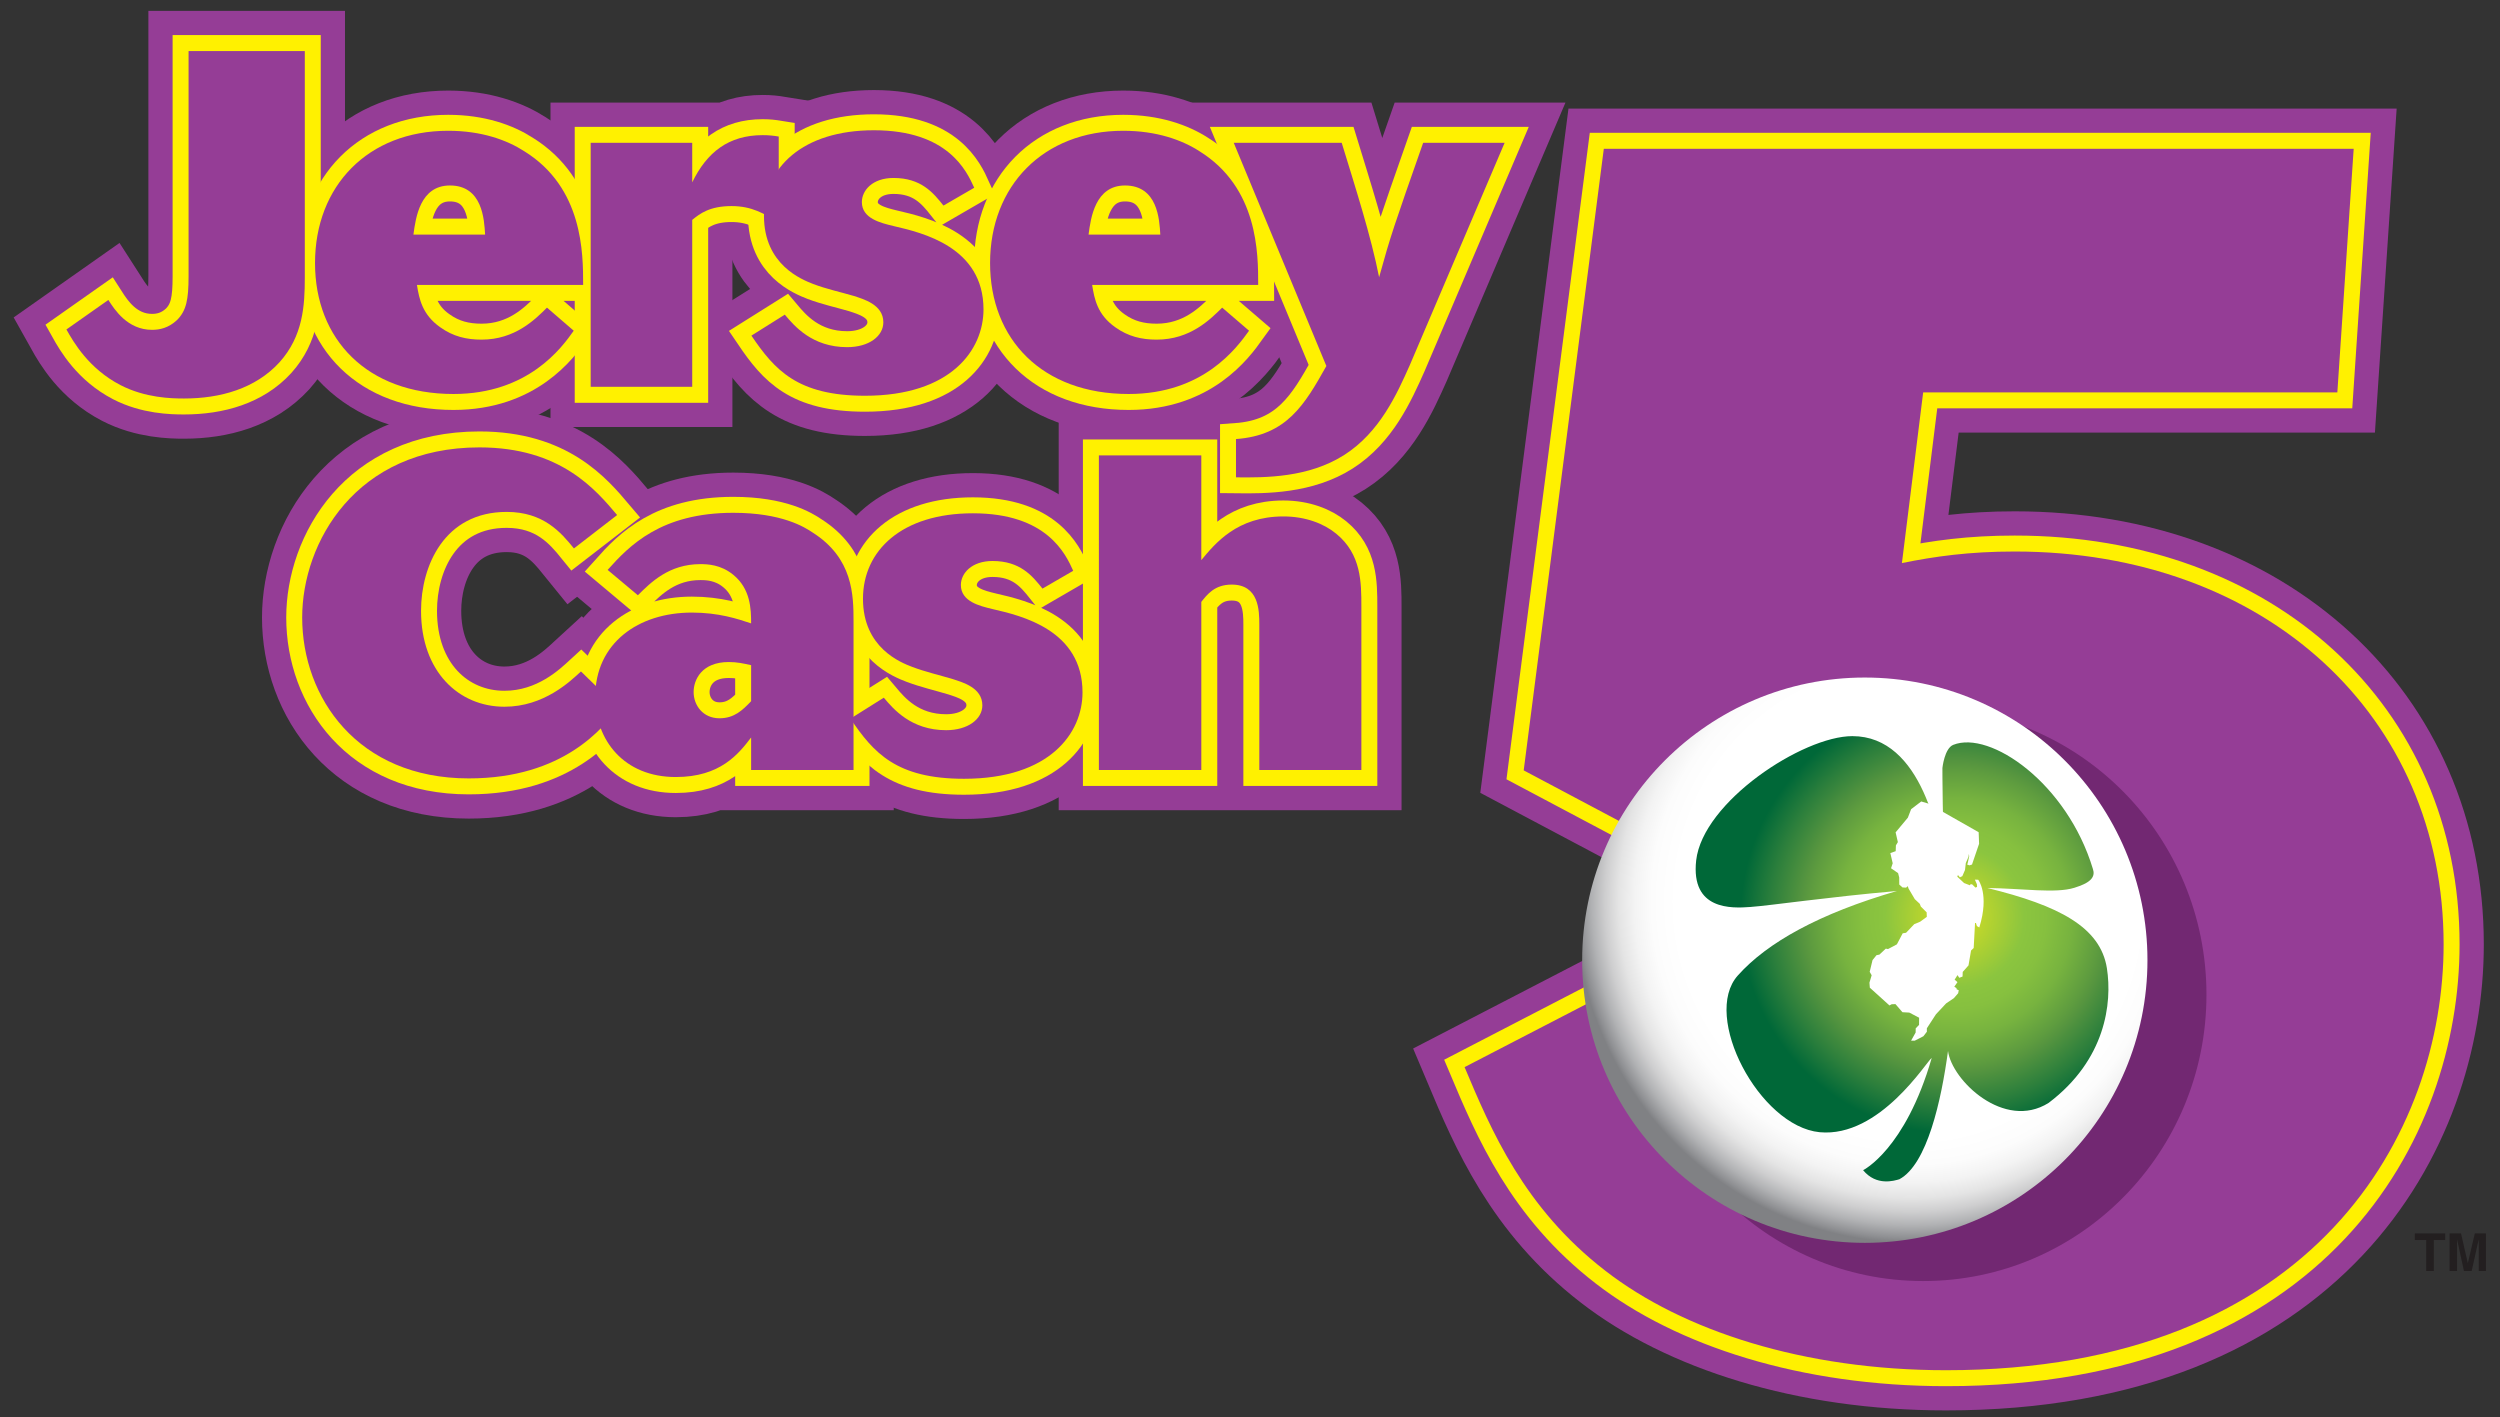 <?xml version="1.0" encoding="utf-8"?>
<!-- Generator: Adobe Illustrator 16.0.0, SVG Export Plug-In . SVG Version: 6.00 Build 0)  -->
<!DOCTYPE svg PUBLIC "-//W3C//DTD SVG 1.1//EN" "http://www.w3.org/Graphics/SVG/1.1/DTD/svg11.dtd">
<svg version="1.1" id="Layer_1" xmlns="http://www.w3.org/2000/svg" xmlns:xlink="http://www.w3.org/1999/xlink" x="0px" y="0px"
	 width="612px" height="347px" viewBox="0 222.5 612 347" enable-background="new 0 222.5 612 347" xml:space="preserve">
<rect x="0" y="222.5" width="612" height="347" fill="#333333" stroke="none"/>
<polygon fill="#231F20" points="595.799,533.639 593.934,533.639 593.934,526.063 591.146,526.063 591.146,524.442 598.583,524.442 
	598.583,526.063 595.799,526.063 "/>
<polygon fill="#231F20" points="608.553,533.639 606.79,533.639 606.79,525.967 606.769,525.967 605.074,533.639 603.171,533.639 
	601.506,525.967 601.483,525.967 601.483,533.639 599.655,533.639 599.655,524.442 602.46,524.442 604.113,531.681 604.135,531.681 
	605.838,524.442 608.553,524.442 "/>
<g>
	<g>
		<defs>
			<rect id="SVGID_1_" x="-22.699" y="191.741" width="669.976" height="407"/>
		</defs>
		<clipPath id="SVGID_2_">
			<use xlink:href="#SVGID_1_"  overflow="visible"/>
		</clipPath>
		<path clip-path="url(#SVGID_2_)" fill="#953D96" d="M392.613,258.919h183.568l-4.001,59.642h-101.39l-5.202,41.779
			c8.008-1.618,16.408-2.83,27.617-2.83c61.366,0,104.991,40.166,104.991,96.163c0,45.825-31.219,104.255-121.804,104.255
			c-34.885,0-64.509-9.704-83.381-24.329c-20.01-15.434-28.012-34.504-34.483-49.867l40.088-20.757
			c6.404,10.981,19.68,34.099,52.896,34.099c29.685,0,48.094-20.688,48.094-43.399c0-23.112-19.61-42.99-48.094-42.99
			c-23.612,0-35.219,10.511-44.094,18.664l-34.417-18.263L392.613,258.919z"/>
	</g>
	<g>
		<defs>
			<rect id="SVGID_3_" x="-22.699" y="191.741" width="669.976" height="407"/>
		</defs>
		<clipPath id="SVGID_4_">
			<use xlink:href="#SVGID_3_"  overflow="visible"/>
		</clipPath>
		<path clip-path="url(#SVGID_4_)" fill="none" stroke="#953D96" stroke-width="19.675" d="M392.613,258.919h183.568l-4.001,59.642
			h-101.39l-5.202,41.779c8.008-1.618,16.408-2.83,27.617-2.83c61.366,0,104.991,40.166,104.991,96.163
			c0,45.825-31.219,104.255-121.804,104.255c-34.885,0-64.509-9.704-83.381-24.329c-20.01-15.434-28.012-34.504-34.483-49.867
			l40.088-20.757c6.404,10.981,19.68,34.099,52.896,34.099c29.685,0,48.094-20.688,48.094-43.399c0-23.112-19.61-42.99-48.094-42.99
			c-23.612,0-35.219,10.511-44.094,18.664l-34.417-18.263L392.613,258.919z"/>
	</g>
	<g>
		<defs>
			<rect id="SVGID_5_" x="-22.699" y="191.741" width="669.976" height="407"/>
		</defs>
		<clipPath id="SVGID_6_">
			<use xlink:href="#SVGID_5_"  overflow="visible"/>
		</clipPath>
		<path clip-path="url(#SVGID_6_)" fill="#FFF100" d="M392.613,258.919h183.568l-4.001,59.642h-101.39l-5.202,41.779
			c8.008-1.618,16.408-2.83,27.617-2.83c61.366,0,104.991,40.166,104.991,96.163c0,45.825-31.219,104.255-121.804,104.255
			c-34.885,0-64.509-9.704-83.381-24.329c-20.01-15.434-28.012-34.504-34.483-49.867l40.088-20.757
			c6.404,10.981,19.68,34.099,52.896,34.099c29.685,0,48.094-20.688,48.094-43.399c0-23.112-19.61-42.99-48.094-42.99
			c-23.612,0-35.219,10.511-44.094,18.664l-34.417-18.263L392.613,258.919z"/>
	</g>
	<g>
		<defs>
			<rect id="SVGID_7_" x="-22.699" y="191.741" width="669.976" height="407"/>
		</defs>
		<clipPath id="SVGID_8_">
			<use xlink:href="#SVGID_7_"  overflow="visible"/>
		</clipPath>
		<path clip-path="url(#SVGID_8_)" fill="none" stroke="#FFF100" stroke-width="7.81" d="M392.613,258.919h183.568l-4.001,59.642
			h-101.39l-5.202,41.779c8.008-1.618,16.408-2.83,27.617-2.83c61.366,0,104.991,40.166,104.991,96.163
			c0,45.825-31.219,104.255-121.804,104.255c-34.885,0-64.509-9.704-83.381-24.329c-20.01-15.434-28.012-34.504-34.483-49.867
			l40.088-20.757c6.404,10.981,19.68,34.099,52.896,34.099c29.685,0,48.094-20.688,48.094-43.399c0-23.112-19.61-42.99-48.094-42.99
			c-23.612,0-35.219,10.511-44.094,18.664l-34.417-18.263L392.613,258.919z"/>
	</g>
	<g>
		<defs>
			<rect id="SVGID_9_" x="-22.699" y="191.741" width="669.976" height="407"/>
		</defs>
		<clipPath id="SVGID_10_">
			<use xlink:href="#SVGID_9_"  overflow="visible"/>
		</clipPath>
		<path clip-path="url(#SVGID_10_)" fill="#953D96" d="M392.613,258.919h183.568l-4.001,59.642h-101.39l-5.202,41.779
			c8.008-1.618,16.408-2.83,27.617-2.83c61.366,0,104.991,40.166,104.991,96.163c0,45.825-31.219,104.255-121.804,104.255
			c-34.885,0-64.509-9.704-83.381-24.329c-20.01-15.434-28.012-34.504-34.483-49.867l40.088-20.757
			c6.404,10.981,19.68,34.099,52.896,34.099c29.685,0,48.094-20.688,48.094-43.399c0-23.112-19.61-42.99-48.094-42.99
			c-23.612,0-35.219,10.511-44.094,18.664l-34.417-18.263L392.613,258.919z"/>
	</g>
	<g>
		<defs>
			<rect id="SVGID_11_" x="-22.699" y="191.741" width="669.976" height="407"/>
		</defs>
		<clipPath id="SVGID_12_">
			<use xlink:href="#SVGID_11_"  overflow="visible"/>
		</clipPath>
		<path clip-path="url(#SVGID_12_)" fill="#953D96" d="M46.161,234.994h28.454v55.5c0,6.856-0.43,14.289-6.207,20.708
			c-5.901,6.456-14.504,8.853-23.356,8.853c-3.04,0-9.461-0.125-15.577-3.29c-7.744-4.024-11.464-10.478-13.215-13.611l10.264-7.224
			c1.538,2.398,4.705,7.315,10.695,7.315c1.842,0,4.024-0.429,6.117-2.396c2.272-2.274,2.826-5.008,2.826-10.694L46.161,234.994
			L46.161,234.994z"/>
	</g>
	<g>
		<defs>
			<rect id="SVGID_13_" x="-22.699" y="191.741" width="669.976" height="407"/>
		</defs>
		<clipPath id="SVGID_14_">
			<use xlink:href="#SVGID_13_"  overflow="visible"/>
		</clipPath>
		<path clip-path="url(#SVGID_14_)" fill="none" stroke="#953D96" stroke-width="19.675" d="M46.161,234.994h28.454v55.5
			c0,6.856-0.43,14.289-6.207,20.708c-5.901,6.456-14.504,8.853-23.356,8.853c-3.04,0-9.461-0.125-15.577-3.29
			c-7.744-4.024-11.464-10.478-13.215-13.611l10.264-7.224c1.538,2.398,4.705,7.315,10.695,7.315c1.842,0,4.024-0.429,6.117-2.396
			c2.272-2.274,2.826-5.008,2.826-10.694L46.161,234.994L46.161,234.994z"/>
	</g>
	<g>
		<defs>
			<rect id="SVGID_15_" x="-22.699" y="191.741" width="669.976" height="407"/>
		</defs>
		<clipPath id="SVGID_16_">
			<use xlink:href="#SVGID_15_"  overflow="visible"/>
		</clipPath>
		<path clip-path="url(#SVGID_16_)" fill="#953D96" d="M140.448,303.46c-2.916,4.148-11.125,15.489-29.438,15.489
			c-21.141,0-33.892-13.397-33.892-32.049c0-18.87,12.966-32.388,32.604-32.388c8.172,0,14.378,2.271,18.617,5.007
			c14.414,8.941,14.414,24.984,14.414,32.727h-40.687c0.554,3.471,1.323,7.279,5.687,10.356c3.165,2.271,6.42,3.04,10.141,3.04
			c8.173,0,13.091-4.918,16.008-7.834L140.448,303.46z M118.753,279.925c-0.215-3.721-0.645-12.019-8.603-12.019
			c-7.313,0-8.388,7.869-8.942,12.019H118.753z"/>
	</g>
	<g>
		<defs>
			<rect id="SVGID_17_" x="-22.699" y="191.741" width="669.976" height="407"/>
		</defs>
		<clipPath id="SVGID_18_">
			<use xlink:href="#SVGID_17_"  overflow="visible"/>
		</clipPath>
		<path clip-path="url(#SVGID_18_)" fill="none" stroke="#953D96" stroke-width="19.675" d="M140.448,303.46
			c-2.916,4.148-11.125,15.489-29.438,15.489c-21.141,0-33.892-13.397-33.892-32.049c0-18.87,12.966-32.388,32.604-32.388
			c8.172,0,14.378,2.271,18.617,5.007c14.414,8.941,14.414,24.984,14.414,32.727h-40.687c0.554,3.471,1.323,7.279,5.687,10.356
			c3.165,2.271,6.42,3.04,10.141,3.04c8.173,0,13.091-4.918,16.008-7.834L140.448,303.46z M118.753,279.925
			c-0.215-3.721-0.645-12.019-8.603-12.019c-7.313,0-8.388,7.869-8.942,12.019H118.753z"/>
	</g>
	<g>
		<defs>
			<rect id="SVGID_19_" x="-22.699" y="191.741" width="669.976" height="407"/>
		</defs>
		<clipPath id="SVGID_20_">
			<use xlink:href="#SVGID_19_"  overflow="visible"/>
		</clipPath>
		<path clip-path="url(#SVGID_20_)" fill="#953D96" d="M169.457,267.142c3.596-7.409,8.944-11.557,17.24-11.557
			c1.539,0,2.612,0.125,3.935,0.339v21.048c-3.595-2.18-6.546-4.023-11.553-4.023c-5.347,0-7.746,1.843-9.623,3.38v40.867h-24.859
			v-59.735h24.859L169.457,267.142L169.457,267.142z"/>
	</g>
	<g>
		<defs>
			<rect id="SVGID_21_" x="-22.699" y="191.741" width="669.976" height="407"/>
		</defs>
		<clipPath id="SVGID_22_">
			<use xlink:href="#SVGID_21_"  overflow="visible"/>
		</clipPath>
		<path clip-path="url(#SVGID_22_)" fill="none" stroke="#953D96" stroke-width="19.675" d="M169.457,267.142
			c3.596-7.409,8.944-11.557,17.24-11.557c1.539,0,2.612,0.125,3.935,0.339v21.048c-3.595-2.18-6.546-4.023-11.553-4.023
			c-5.347,0-7.746,1.843-9.623,3.38v40.867h-24.859v-59.735h24.859L169.457,267.142L169.457,267.142z"/>
	</g>
	<g>
		<defs>
			<rect id="SVGID_23_" x="-22.699" y="191.741" width="669.976" height="407"/>
		</defs>
		<clipPath id="SVGID_24_">
			<use xlink:href="#SVGID_23_"  overflow="visible"/>
		</clipPath>
		<path clip-path="url(#SVGID_24_)" fill="#953D96" d="M192.118,299.525c2.305,2.738,6.668,7.96,15.271,7.96
			c5.349,0,8.852-2.701,8.852-6.082c0-4.364-4.918-5.686-7.224-6.456c-3.378-0.983-6.759-1.717-9.925-2.917
			c-2.825-1.107-12.072-4.702-12.072-16.685c0-11.804,9.461-20.959,26.915-20.959c18.1,0,22.679,9.927,24.555,14.074l-7.53,4.364
			c-2.52-3.165-5.471-6.759-12.23-6.759c-5.133,0-7.745,3.04-7.745,5.9c0,4.025,4.578,5.099,7.745,5.868
			c7.098,1.645,22.032,5.132,22.032,20.406c0,9.924-7.959,21.139-29.008,21.139c-16.562,0-22.124-6.33-27.81-14.72L192.118,299.525z
			"/>
	</g>
	<g>
		<defs>
			<rect id="SVGID_25_" x="-22.699" y="191.741" width="669.976" height="407"/>
		</defs>
		<clipPath id="SVGID_26_">
			<use xlink:href="#SVGID_25_"  overflow="visible"/>
		</clipPath>
		<path clip-path="url(#SVGID_26_)" fill="none" stroke="#953D96" stroke-width="19.675" d="M192.118,299.525
			c2.305,2.738,6.668,7.96,15.271,7.96c5.349,0,8.852-2.701,8.852-6.082c0-4.364-4.918-5.686-7.224-6.456
			c-3.378-0.983-6.759-1.717-9.925-2.917c-2.825-1.107-12.072-4.702-12.072-16.685c0-11.804,9.461-20.959,26.915-20.959
			c18.1,0,22.679,9.927,24.555,14.074l-7.53,4.364c-2.52-3.165-5.471-6.759-12.23-6.759c-5.133,0-7.745,3.04-7.745,5.9
			c0,4.025,4.578,5.099,7.745,5.868c7.098,1.645,22.032,5.132,22.032,20.406c0,9.924-7.959,21.139-29.008,21.139
			c-16.562,0-22.124-6.33-27.81-14.72L192.118,299.525z"/>
	</g>
	<g>
		<defs>
			<rect id="SVGID_27_" x="-22.699" y="191.741" width="669.976" height="407"/>
		</defs>
		<clipPath id="SVGID_28_">
			<use xlink:href="#SVGID_27_"  overflow="visible"/>
		</clipPath>
		<path clip-path="url(#SVGID_28_)" fill="#953D96" d="M305.767,303.46c-2.981,4.148-11.156,15.489-29.47,15.489
			c-21.174,0-33.926-13.397-33.926-32.049c0-18.87,13.002-32.388,32.604-32.388c8.173,0,14.414,2.271,18.652,5.007
			c14.378,8.941,14.378,24.984,14.378,32.727h-40.65c0.553,3.471,1.289,7.279,5.652,10.356c3.165,2.271,6.455,3.04,10.14,3.04
			c8.208,0,13.09-4.918,16.042-7.834L305.767,303.46z M284.042,279.925c-0.215-3.721-0.648-12.019-8.638-12.019
			c-7.278,0-8.386,7.869-8.924,12.019H284.042z"/>
	</g>
	<g>
		<defs>
			<rect id="SVGID_29_" x="-22.699" y="191.741" width="669.976" height="407"/>
		</defs>
		<clipPath id="SVGID_30_">
			<use xlink:href="#SVGID_29_"  overflow="visible"/>
		</clipPath>
		<path clip-path="url(#SVGID_30_)" fill="none" stroke="#953D96" stroke-width="19.675" d="M305.767,303.46
			c-2.981,4.148-11.156,15.489-29.47,15.489c-21.174,0-33.926-13.397-33.926-32.049c0-18.87,13.002-32.388,32.604-32.388
			c8.173,0,14.414,2.271,18.652,5.007c14.378,8.941,14.378,24.984,14.378,32.727h-40.65c0.553,3.471,1.289,7.279,5.652,10.356
			c3.165,2.271,6.455,3.04,10.14,3.04c8.208,0,13.09-4.918,16.042-7.834L305.767,303.46z M284.042,279.925
			c-0.215-3.721-0.648-12.019-8.638-12.019c-7.278,0-8.386,7.869-8.924,12.019H284.042z"/>
	</g>
	<g>
		<defs>
			<rect id="SVGID_31_" x="-22.699" y="191.741" width="669.976" height="407"/>
		</defs>
		<clipPath id="SVGID_32_">
			<use xlink:href="#SVGID_31_"  overflow="visible"/>
		</clipPath>
		<path clip-path="url(#SVGID_32_)" fill="#953D96" d="M302.019,257.461h26.432c3.344,10.91,7.188,22.893,9.155,32.908
			c2.826-10.23,3.596-12.411,10.783-32.908h19.943l-23.198,54.389c-3.165,7.099-7.35,16.469-16.074,22.031
			c-8.73,5.562-19.265,5.562-26.489,5.473v-9.373c12.446-0.892,16.811-8.421,22.125-17.883L302.019,257.461z"/>
	</g>
	<g>
		<defs>
			<rect id="SVGID_33_" x="-22.699" y="191.741" width="669.976" height="407"/>
		</defs>
		<clipPath id="SVGID_34_">
			<use xlink:href="#SVGID_33_"  overflow="visible"/>
		</clipPath>
		<path clip-path="url(#SVGID_34_)" fill="none" stroke="#953D96" stroke-width="19.675" d="M302.019,257.461h26.432
			c3.344,10.91,7.188,22.893,9.155,32.908c2.826-10.23,3.596-12.411,10.783-32.908h19.943l-23.198,54.389
			c-3.165,7.099-7.35,16.469-16.074,22.031c-8.73,5.562-19.265,5.562-26.489,5.473v-9.373c12.446-0.892,16.811-8.421,22.125-17.883
			L302.019,257.461z"/>
	</g>
	<g>
		<defs>
			<rect id="SVGID_35_" x="-22.699" y="191.741" width="669.976" height="407"/>
		</defs>
		<clipPath id="SVGID_36_">
			<use xlink:href="#SVGID_35_"  overflow="visible"/>
		</clipPath>
		<path clip-path="url(#SVGID_36_)" fill="#953D96" d="M151.378,395.783c-3.595,4.701-13.306,17.271-36.626,17.271
			c-27.257,0-40.776-19.853-40.776-39.393c0-18.319,13.092-41.639,43.387-41.639c19.852,0,28.455,10.353,33.71,16.56l-10.575,8.173
			c-3.159-3.9-7.434-8.941-16.465-8.941c-15.273,0-20.96,13.214-20.96,24.215c0,14.932,9.283,23.477,20.406,23.477
			c9.711,0,16.131-6.237,18.743-8.635L151.378,395.783z"/>
	</g>
	<g>
		<defs>
			<rect id="SVGID_37_" x="-22.699" y="191.741" width="669.976" height="407"/>
		</defs>
		<clipPath id="SVGID_38_">
			<use xlink:href="#SVGID_37_"  overflow="visible"/>
		</clipPath>
		<path clip-path="url(#SVGID_38_)" fill="none" stroke="#953D96" stroke-width="19.675" d="M151.378,395.783
			c-3.595,4.701-13.306,17.271-36.626,17.271c-27.257,0-40.776-19.853-40.776-39.393c0-18.319,13.092-41.639,43.387-41.639
			c19.852,0,28.455,10.353,33.71,16.56l-10.575,8.173c-3.159-3.9-7.434-8.941-16.465-8.941c-15.273,0-20.96,13.214-20.96,24.215
			c0,14.932,9.283,23.477,20.406,23.477c9.711,0,16.131-6.237,18.743-8.635L151.378,395.783z"/>
	</g>
	<g>
		<defs>
			<rect id="SVGID_39_" x="-22.699" y="191.741" width="669.976" height="407"/>
		</defs>
		<clipPath id="SVGID_40_">
			<use xlink:href="#SVGID_39_"  overflow="visible"/>
		</clipPath>
		<path clip-path="url(#SVGID_40_)" fill="#953D96" d="M208.947,410.995h-25.073v-7.957c-3.076,4.024-7.531,9.679-18.439,9.679
			c-12.663,0-19.726-8.979-19.726-19.605c0-13.215,10.569-20.654,23.66-20.654c6.546,0,11.214,1.539,14.505,2.647
			c0-3.505-0.125-8.422-4.365-11.894c-3.075-2.521-6.33-2.611-8.084-2.611c-7.618,0-12.107,4.455-15.271,7.619l-7.405-6.206
			c5.346-5.991,13.09-13.981,30.76-13.981c11.893,0,17.454,3.501,19.419,4.825c9.895,6.297,10.019,15.262,10.019,21.785
			L208.947,410.995L208.947,410.995z M183.874,385.334c-1.968-0.43-3.382-0.768-5.472-0.768c-6.638,0-8.604,4.363-8.604,7.348
			c0,3.256,2.302,6.421,6.332,6.421c3.594,0,5.65-1.968,7.744-4.184V385.334z"/>
	</g>
	<g>
		<defs>
			<rect id="SVGID_41_" x="-22.699" y="191.741" width="669.976" height="407"/>
		</defs>
		<clipPath id="SVGID_42_">
			<use xlink:href="#SVGID_41_"  overflow="visible"/>
		</clipPath>
		<path clip-path="url(#SVGID_42_)" fill="none" stroke="#953D96" stroke-width="19.675" d="M208.947,410.995h-25.073v-7.957
			c-3.076,4.024-7.531,9.679-18.439,9.679c-12.663,0-19.726-8.979-19.726-19.605c0-13.215,10.569-20.654,23.66-20.654
			c6.546,0,11.214,1.539,14.505,2.647c0-3.505-0.125-8.422-4.365-11.894c-3.075-2.521-6.33-2.611-8.084-2.611
			c-7.618,0-12.107,4.455-15.271,7.619l-7.405-6.206c5.346-5.991,13.09-13.981,30.76-13.981c11.893,0,17.454,3.501,19.419,4.825
			c9.895,6.297,10.019,15.262,10.019,21.785L208.947,410.995L208.947,410.995z M183.874,385.334
			c-1.968-0.43-3.382-0.768-5.472-0.768c-6.638,0-8.604,4.363-8.604,7.348c0,3.256,2.302,6.421,6.332,6.421
			c3.594,0,5.65-1.968,7.744-4.184V385.334z"/>
	</g>
	<g>
		<defs>
			<rect id="SVGID_43_" x="-22.699" y="191.741" width="669.976" height="407"/>
		</defs>
		<clipPath id="SVGID_44_">
			<use xlink:href="#SVGID_43_"  overflow="visible"/>
		</clipPath>
		<path clip-path="url(#SVGID_44_)" fill="#953D96" d="M216.355,393.292c2.307,2.737,6.67,7.959,15.272,7.959
			c5.348,0,8.853-2.735,8.853-6.081c0-4.364-4.918-5.655-7.226-6.423c-3.379-1.014-6.759-1.786-9.926-2.983
			c-2.826-1.075-12.072-4.669-12.072-16.687c0-11.768,9.46-20.924,26.916-20.924c18.1,0,22.678,9.926,24.549,14.074l-7.523,4.363
			c-2.521-3.165-5.472-6.759-12.231-6.759c-5.134,0-7.745,3.041-7.745,5.868c0,4.058,4.577,5.131,7.745,5.9
			c7.098,1.628,22.033,5.132,22.033,20.406c0,9.924-7.959,21.139-29.009,21.139c-16.561,0-22.123-6.329-27.81-14.719
			L216.355,393.292z"/>
	</g>
	<g>
		<defs>
			<rect id="SVGID_45_" x="-22.699" y="191.741" width="669.976" height="407"/>
		</defs>
		<clipPath id="SVGID_46_">
			<use xlink:href="#SVGID_45_"  overflow="visible"/>
		</clipPath>
		<path clip-path="url(#SVGID_46_)" fill="none" stroke="#953D96" stroke-width="19.675" d="M216.355,393.292
			c2.307,2.737,6.67,7.959,15.272,7.959c5.348,0,8.853-2.735,8.853-6.081c0-4.364-4.918-5.655-7.226-6.423
			c-3.379-1.014-6.759-1.786-9.926-2.983c-2.826-1.075-12.072-4.669-12.072-16.687c0-11.768,9.46-20.924,26.916-20.924
			c18.1,0,22.678,9.926,24.549,14.074l-7.523,4.363c-2.521-3.165-5.472-6.759-12.231-6.759c-5.134,0-7.745,3.041-7.745,5.868
			c0,4.058,4.577,5.131,7.745,5.9c7.098,1.628,22.033,5.132,22.033,20.406c0,9.924-7.959,21.139-29.009,21.139
			c-16.561,0-22.123-6.329-27.81-14.719L216.355,393.292z"/>
	</g>
	<g>
		<defs>
			<rect id="SVGID_47_" x="-22.699" y="191.741" width="669.976" height="407"/>
		</defs>
		<clipPath id="SVGID_48_">
			<use xlink:href="#SVGID_47_"  overflow="visible"/>
		</clipPath>
		<path clip-path="url(#SVGID_48_)" fill="#953D96" d="M269.006,333.989h25.073v25.627c3.38-4.057,8.728-10.693,20.102-10.693
			c5.401,0,9.927,1.753,12.934,4.238c6.147,5.042,6.147,11.894,6.147,17.884v39.95H308.28v-35.587c0-3.47-0.091-9.801-6.761-9.801
			c-4.15,0-5.991,2.398-7.439,4.239v41.149h-25.073L269.006,333.989L269.006,333.989z"/>
	</g>
	<g>
		<defs>
			<rect id="SVGID_49_" x="-22.699" y="191.741" width="669.976" height="407"/>
		</defs>
		<clipPath id="SVGID_50_">
			<use xlink:href="#SVGID_49_"  overflow="visible"/>
		</clipPath>
		<path clip-path="url(#SVGID_50_)" fill="none" stroke="#953D96" stroke-width="19.675" d="M269.006,333.989h25.073v25.627
			c3.38-4.057,8.728-10.693,20.102-10.693c5.401,0,9.927,1.753,12.934,4.238c6.147,5.042,6.147,11.894,6.147,17.884v39.95H308.28
			v-35.587c0-3.47-0.091-9.801-6.761-9.801c-4.15,0-5.991,2.398-7.439,4.239v41.149h-25.073L269.006,333.989L269.006,333.989z"/>
	</g>
	<g>
		<defs>
			<rect id="SVGID_51_" x="-22.699" y="191.741" width="669.976" height="407"/>
		</defs>
		<clipPath id="SVGID_52_">
			<use xlink:href="#SVGID_51_"  overflow="visible"/>
		</clipPath>
		<path clip-path="url(#SVGID_52_)" fill="#FFF100" d="M46.161,234.994h28.454v55.5c0,6.856-0.43,14.289-6.207,20.708
			c-5.901,6.456-14.504,8.853-23.356,8.853c-3.04,0-9.461-0.125-15.577-3.29c-7.744-4.024-11.464-10.478-13.215-13.611l10.264-7.224
			c1.538,2.398,4.705,7.315,10.695,7.315c1.842,0,4.024-0.429,6.117-2.396c2.272-2.274,2.826-5.008,2.826-10.694L46.161,234.994
			L46.161,234.994z"/>
	</g>
	<g>
		<defs>
			<rect id="SVGID_53_" x="-22.699" y="191.741" width="669.976" height="407"/>
		</defs>
		<clipPath id="SVGID_54_">
			<use xlink:href="#SVGID_53_"  overflow="visible"/>
		</clipPath>
		<path clip-path="url(#SVGID_54_)" fill="none" stroke="#FFF100" stroke-width="7.81" d="M46.161,234.994h28.454v55.5
			c0,6.856-0.43,14.289-6.207,20.708c-5.901,6.456-14.504,8.853-23.356,8.853c-3.04,0-9.461-0.125-15.577-3.29
			c-7.744-4.024-11.464-10.478-13.215-13.611l10.264-7.224c1.538,2.398,4.705,7.315,10.695,7.315c1.842,0,4.024-0.429,6.117-2.396
			c2.272-2.274,2.826-5.008,2.826-10.694L46.161,234.994L46.161,234.994z"/>
	</g>
	<g>
		<defs>
			<rect id="SVGID_55_" x="-22.699" y="191.741" width="669.976" height="407"/>
		</defs>
		<clipPath id="SVGID_56_">
			<use xlink:href="#SVGID_55_"  overflow="visible"/>
		</clipPath>
		<path clip-path="url(#SVGID_56_)" fill="#FFF100" d="M140.448,303.46c-2.916,4.148-11.125,15.489-29.438,15.489
			c-21.141,0-33.892-13.397-33.892-32.049c0-18.87,12.966-32.388,32.604-32.388c8.172,0,14.378,2.271,18.617,5.007
			c14.414,8.941,14.414,24.984,14.414,32.727h-40.687c0.554,3.471,1.323,7.279,5.687,10.356c3.165,2.271,6.42,3.04,10.141,3.04
			c8.173,0,13.091-4.918,16.008-7.834L140.448,303.46z M118.753,279.925c-0.215-3.721-0.645-12.019-8.603-12.019
			c-7.313,0-8.388,7.869-8.942,12.019H118.753z"/>
	</g>
	<g>
		<defs>
			<rect id="SVGID_57_" x="-22.699" y="191.741" width="669.976" height="407"/>
		</defs>
		<clipPath id="SVGID_58_">
			<use xlink:href="#SVGID_57_"  overflow="visible"/>
		</clipPath>
		<path clip-path="url(#SVGID_58_)" fill="none" stroke="#FFF100" stroke-width="7.81" d="M140.448,303.46
			c-2.916,4.148-11.125,15.489-29.438,15.489c-21.141,0-33.892-13.397-33.892-32.049c0-18.87,12.966-32.388,32.604-32.388
			c8.172,0,14.378,2.271,18.617,5.007c14.414,8.941,14.414,24.984,14.414,32.727h-40.687c0.554,3.471,1.323,7.279,5.687,10.356
			c3.165,2.271,6.42,3.04,10.141,3.04c8.173,0,13.091-4.918,16.008-7.834L140.448,303.46z M118.753,279.925
			c-0.215-3.721-0.645-12.019-8.603-12.019c-7.313,0-8.388,7.869-8.942,12.019H118.753z"/>
	</g>
	<g>
		<defs>
			<rect id="SVGID_59_" x="-22.699" y="191.741" width="669.976" height="407"/>
		</defs>
		<clipPath id="SVGID_60_">
			<use xlink:href="#SVGID_59_"  overflow="visible"/>
		</clipPath>
		<path clip-path="url(#SVGID_60_)" fill="#FFF100" d="M169.457,267.142c3.596-7.409,8.944-11.557,17.24-11.557
			c1.539,0,2.612,0.125,3.935,0.339v21.048c-3.595-2.18-6.546-4.023-11.553-4.023c-5.347,0-7.746,1.843-9.623,3.38v40.867h-24.859
			v-59.735h24.859L169.457,267.142L169.457,267.142z"/>
	</g>
	<g>
		<defs>
			<rect id="SVGID_61_" x="-22.699" y="191.741" width="669.976" height="407"/>
		</defs>
		<clipPath id="SVGID_62_">
			<use xlink:href="#SVGID_61_"  overflow="visible"/>
		</clipPath>
		<path clip-path="url(#SVGID_62_)" fill="none" stroke="#FFF100" stroke-width="7.81" d="M169.457,267.142
			c3.596-7.409,8.944-11.557,17.24-11.557c1.539,0,2.612,0.125,3.935,0.339v21.048c-3.595-2.18-6.546-4.023-11.553-4.023
			c-5.347,0-7.746,1.843-9.623,3.38v40.867h-24.859v-59.735h24.859L169.457,267.142L169.457,267.142z"/>
	</g>
	<g>
		<defs>
			<rect id="SVGID_63_" x="-22.699" y="191.741" width="669.976" height="407"/>
		</defs>
		<clipPath id="SVGID_64_">
			<use xlink:href="#SVGID_63_"  overflow="visible"/>
		</clipPath>
		<path clip-path="url(#SVGID_64_)" fill="#FFF100" d="M192.118,299.525c2.305,2.738,6.668,7.96,15.271,7.96
			c5.349,0,8.852-2.701,8.852-6.082c0-4.364-4.918-5.686-7.224-6.456c-3.378-0.983-6.759-1.717-9.925-2.917
			c-2.825-1.107-12.072-4.702-12.072-16.685c0-11.804,9.461-20.959,26.915-20.959c18.1,0,22.679,9.927,24.555,14.074l-7.53,4.364
			c-2.52-3.165-5.471-6.759-12.23-6.759c-5.133,0-7.745,3.04-7.745,5.9c0,4.025,4.578,5.099,7.745,5.868
			c7.098,1.645,22.032,5.132,22.032,20.406c0,9.924-7.959,21.139-29.008,21.139c-16.562,0-22.124-6.33-27.81-14.72L192.118,299.525z
			"/>
	</g>
	<g>
		<defs>
			<rect id="SVGID_65_" x="-22.699" y="191.741" width="669.976" height="407"/>
		</defs>
		<clipPath id="SVGID_66_">
			<use xlink:href="#SVGID_65_"  overflow="visible"/>
		</clipPath>
		<path clip-path="url(#SVGID_66_)" fill="none" stroke="#FFF100" stroke-width="7.81" d="M192.118,299.525
			c2.305,2.738,6.668,7.96,15.271,7.96c5.349,0,8.852-2.701,8.852-6.082c0-4.364-4.918-5.686-7.224-6.456
			c-3.378-0.983-6.759-1.717-9.925-2.917c-2.825-1.107-12.072-4.702-12.072-16.685c0-11.804,9.461-20.959,26.915-20.959
			c18.1,0,22.679,9.927,24.555,14.074l-7.53,4.364c-2.52-3.165-5.471-6.759-12.23-6.759c-5.133,0-7.745,3.04-7.745,5.9
			c0,4.025,4.578,5.099,7.745,5.868c7.098,1.645,22.032,5.132,22.032,20.406c0,9.924-7.959,21.139-29.008,21.139
			c-16.562,0-22.124-6.33-27.81-14.72L192.118,299.525z"/>
	</g>
	<g>
		<defs>
			<rect id="SVGID_67_" x="-22.699" y="191.741" width="669.976" height="407"/>
		</defs>
		<clipPath id="SVGID_68_">
			<use xlink:href="#SVGID_67_"  overflow="visible"/>
		</clipPath>
		<path clip-path="url(#SVGID_68_)" fill="#FFF100" d="M305.767,303.46c-2.981,4.148-11.156,15.489-29.47,15.489
			c-21.174,0-33.926-13.397-33.926-32.049c0-18.87,13.002-32.388,32.604-32.388c8.173,0,14.414,2.271,18.652,5.007
			c14.378,8.941,14.378,24.984,14.378,32.727h-40.65c0.553,3.471,1.289,7.279,5.652,10.356c3.165,2.271,6.455,3.04,10.14,3.04
			c8.208,0,13.09-4.918,16.042-7.834L305.767,303.46z M284.042,279.925c-0.215-3.721-0.648-12.019-8.638-12.019
			c-7.278,0-8.386,7.869-8.924,12.019H284.042z"/>
	</g>
	<g>
		<defs>
			<rect id="SVGID_69_" x="-22.699" y="191.741" width="669.976" height="407"/>
		</defs>
		<clipPath id="SVGID_70_">
			<use xlink:href="#SVGID_69_"  overflow="visible"/>
		</clipPath>
		<path clip-path="url(#SVGID_70_)" fill="none" stroke="#FFF100" stroke-width="7.81" d="M305.767,303.46
			c-2.981,4.148-11.156,15.489-29.47,15.489c-21.174,0-33.926-13.397-33.926-32.049c0-18.87,13.002-32.388,32.604-32.388
			c8.173,0,14.414,2.271,18.652,5.007c14.378,8.941,14.378,24.984,14.378,32.727h-40.65c0.553,3.471,1.289,7.279,5.652,10.356
			c3.165,2.271,6.455,3.04,10.14,3.04c8.208,0,13.09-4.918,16.042-7.834L305.767,303.46z M284.042,279.925
			c-0.215-3.721-0.648-12.019-8.638-12.019c-7.278,0-8.386,7.869-8.924,12.019H284.042z"/>
	</g>
	<g>
		<defs>
			<rect id="SVGID_71_" x="-22.699" y="191.741" width="669.976" height="407"/>
		</defs>
		<clipPath id="SVGID_72_">
			<use xlink:href="#SVGID_71_"  overflow="visible"/>
		</clipPath>
		<path clip-path="url(#SVGID_72_)" fill="#FFF100" d="M302.019,257.461h26.432c3.344,10.91,7.188,22.893,9.155,32.908
			c2.826-10.23,3.596-12.411,10.783-32.908h19.943l-23.198,54.389c-3.165,7.099-7.35,16.469-16.074,22.031
			c-8.73,5.562-19.265,5.562-26.489,5.473v-9.373c12.446-0.892,16.811-8.421,22.125-17.883L302.019,257.461z"/>
	</g>
	<g>
		<defs>
			<rect id="SVGID_73_" x="-22.699" y="191.741" width="669.976" height="407"/>
		</defs>
		<clipPath id="SVGID_74_">
			<use xlink:href="#SVGID_73_"  overflow="visible"/>
		</clipPath>
		<path clip-path="url(#SVGID_74_)" fill="none" stroke="#FFF100" stroke-width="7.81" d="M302.019,257.461h26.432
			c3.344,10.91,7.188,22.893,9.155,32.908c2.826-10.23,3.596-12.411,10.783-32.908h19.943l-23.198,54.389
			c-3.165,7.099-7.35,16.469-16.074,22.031c-8.73,5.562-19.265,5.562-26.489,5.473v-9.373c12.446-0.892,16.811-8.421,22.125-17.883
			L302.019,257.461z"/>
	</g>
	<g>
		<defs>
			<rect id="SVGID_75_" x="-22.699" y="191.741" width="669.976" height="407"/>
		</defs>
		<clipPath id="SVGID_76_">
			<use xlink:href="#SVGID_75_"  overflow="visible"/>
		</clipPath>
		<path clip-path="url(#SVGID_76_)" fill="#FFF100" d="M151.378,395.783c-3.595,4.701-13.306,17.271-36.626,17.271
			c-27.257,0-40.776-19.853-40.776-39.393c0-18.319,13.092-41.639,43.387-41.639c19.852,0,28.455,10.353,33.71,16.56l-10.575,8.173
			c-3.159-3.9-7.434-8.941-16.465-8.941c-15.273,0-20.96,13.214-20.96,24.215c0,14.932,9.283,23.477,20.406,23.477
			c9.711,0,16.131-6.237,18.743-8.635L151.378,395.783z"/>
	</g>
	<g>
		<defs>
			<rect id="SVGID_77_" x="-22.699" y="191.741" width="669.976" height="407"/>
		</defs>
		<clipPath id="SVGID_78_">
			<use xlink:href="#SVGID_77_"  overflow="visible"/>
		</clipPath>
		<path clip-path="url(#SVGID_78_)" fill="none" stroke="#FFF100" stroke-width="7.81" d="M151.378,395.783
			c-3.595,4.701-13.306,17.271-36.626,17.271c-27.257,0-40.776-19.853-40.776-39.393c0-18.319,13.092-41.639,43.387-41.639
			c19.852,0,28.455,10.353,33.71,16.56l-10.575,8.173c-3.159-3.9-7.434-8.941-16.465-8.941c-15.273,0-20.96,13.214-20.96,24.215
			c0,14.932,9.283,23.477,20.406,23.477c9.711,0,16.131-6.237,18.743-8.635L151.378,395.783z"/>
	</g>
	<g>
		<defs>
			<rect id="SVGID_79_" x="-22.699" y="191.741" width="669.976" height="407"/>
		</defs>
		<clipPath id="SVGID_80_">
			<use xlink:href="#SVGID_79_"  overflow="visible"/>
		</clipPath>
		<path clip-path="url(#SVGID_80_)" fill="#FFF100" d="M208.947,410.995h-25.073v-7.957c-3.076,4.024-7.531,9.679-18.439,9.679
			c-12.663,0-19.726-8.979-19.726-19.605c0-13.215,10.569-20.654,23.66-20.654c6.546,0,11.214,1.539,14.505,2.647
			c0-3.505-0.125-8.422-4.365-11.894c-3.075-2.521-6.33-2.611-8.084-2.611c-7.618,0-12.107,4.455-15.271,7.619l-7.405-6.206
			c5.346-5.991,13.09-13.981,30.76-13.981c11.893,0,17.454,3.501,19.419,4.825c9.895,6.297,10.019,15.262,10.019,21.785
			L208.947,410.995L208.947,410.995z M183.874,385.334c-1.968-0.43-3.382-0.768-5.472-0.768c-6.638,0-8.604,4.363-8.604,7.348
			c0,3.256,2.302,6.421,6.332,6.421c3.594,0,5.65-1.968,7.744-4.184V385.334z"/>
	</g>
	<g>
		<defs>
			<rect id="SVGID_81_" x="-22.699" y="191.741" width="669.976" height="407"/>
		</defs>
		<clipPath id="SVGID_82_">
			<use xlink:href="#SVGID_81_"  overflow="visible"/>
		</clipPath>
		<path clip-path="url(#SVGID_82_)" fill="none" stroke="#FFF100" stroke-width="7.81" d="M208.947,410.995h-25.073v-7.957
			c-3.076,4.024-7.531,9.679-18.439,9.679c-12.663,0-19.726-8.979-19.726-19.605c0-13.215,10.569-20.654,23.66-20.654
			c6.546,0,11.214,1.539,14.505,2.647c0-3.505-0.125-8.422-4.365-11.894c-3.075-2.521-6.33-2.611-8.084-2.611
			c-7.618,0-12.107,4.455-15.271,7.619l-7.405-6.206c5.346-5.991,13.09-13.981,30.76-13.981c11.893,0,17.454,3.501,19.419,4.825
			c9.895,6.297,10.019,15.262,10.019,21.785L208.947,410.995L208.947,410.995z M183.874,385.334
			c-1.968-0.43-3.382-0.768-5.472-0.768c-6.638,0-8.604,4.363-8.604,7.348c0,3.256,2.302,6.421,6.332,6.421
			c3.594,0,5.65-1.968,7.744-4.184V385.334z"/>
	</g>
	<g>
		<defs>
			<rect id="SVGID_83_" x="-22.699" y="191.741" width="669.976" height="407"/>
		</defs>
		<clipPath id="SVGID_84_">
			<use xlink:href="#SVGID_83_"  overflow="visible"/>
		</clipPath>
		<path clip-path="url(#SVGID_84_)" fill="#FFF100" d="M216.355,393.292c2.307,2.737,6.67,7.959,15.272,7.959
			c5.348,0,8.853-2.735,8.853-6.081c0-4.364-4.918-5.655-7.226-6.423c-3.379-1.014-6.759-1.786-9.926-2.983
			c-2.826-1.075-12.072-4.669-12.072-16.687c0-11.768,9.46-20.924,26.916-20.924c18.1,0,22.678,9.926,24.549,14.074l-7.523,4.363
			c-2.521-3.165-5.472-6.759-12.231-6.759c-5.134,0-7.745,3.041-7.745,5.868c0,4.058,4.577,5.131,7.745,5.9
			c7.098,1.628,22.033,5.132,22.033,20.406c0,9.924-7.959,21.139-29.009,21.139c-16.561,0-22.123-6.329-27.81-14.719
			L216.355,393.292z"/>
	</g>
	<g>
		<defs>
			<rect id="SVGID_85_" x="-22.699" y="191.741" width="669.976" height="407"/>
		</defs>
		<clipPath id="SVGID_86_">
			<use xlink:href="#SVGID_85_"  overflow="visible"/>
		</clipPath>
		<path clip-path="url(#SVGID_86_)" fill="none" stroke="#FFF100" stroke-width="7.81" d="M216.355,393.292
			c2.307,2.737,6.67,7.959,15.272,7.959c5.348,0,8.853-2.735,8.853-6.081c0-4.364-4.918-5.655-7.226-6.423
			c-3.379-1.014-6.759-1.786-9.926-2.983c-2.826-1.075-12.072-4.669-12.072-16.687c0-11.768,9.46-20.924,26.916-20.924
			c18.1,0,22.678,9.926,24.549,14.074l-7.523,4.363c-2.521-3.165-5.472-6.759-12.231-6.759c-5.134,0-7.745,3.041-7.745,5.868
			c0,4.058,4.577,5.131,7.745,5.9c7.098,1.628,22.033,5.132,22.033,20.406c0,9.924-7.959,21.139-29.009,21.139
			c-16.561,0-22.123-6.329-27.81-14.719L216.355,393.292z"/>
	</g>
	<g>
		<defs>
			<rect id="SVGID_87_" x="-22.699" y="191.741" width="669.976" height="407"/>
		</defs>
		<clipPath id="SVGID_88_">
			<use xlink:href="#SVGID_87_"  overflow="visible"/>
		</clipPath>
		<path clip-path="url(#SVGID_88_)" fill="#FFF100" d="M269.006,333.989h25.073v25.627c3.38-4.057,8.728-10.693,20.102-10.693
			c5.401,0,9.927,1.753,12.934,4.238c6.147,5.042,6.147,11.894,6.147,17.884v39.95H308.28v-35.587c0-3.47-0.091-9.801-6.761-9.801
			c-4.15,0-5.991,2.398-7.439,4.239v41.149h-25.073L269.006,333.989L269.006,333.989z"/>
	</g>
	<g>
		<defs>
			<rect id="SVGID_89_" x="-22.699" y="191.741" width="669.976" height="407"/>
		</defs>
		<clipPath id="SVGID_90_">
			<use xlink:href="#SVGID_89_"  overflow="visible"/>
		</clipPath>
		<path clip-path="url(#SVGID_90_)" fill="none" stroke="#FFF100" stroke-width="7.81" d="M269.006,333.989h25.073v25.627
			c3.38-4.057,8.728-10.693,20.102-10.693c5.401,0,9.927,1.753,12.934,4.238c6.147,5.042,6.147,11.894,6.147,17.884v39.95H308.28
			v-35.587c0-3.47-0.091-9.801-6.761-9.801c-4.15,0-5.991,2.398-7.439,4.239v41.149h-25.073L269.006,333.989L269.006,333.989z"/>
	</g>
	<g>
		<defs>
			<rect id="SVGID_91_" x="-22.699" y="191.741" width="669.976" height="407"/>
		</defs>
		<clipPath id="SVGID_92_">
			<use xlink:href="#SVGID_91_"  overflow="visible"/>
		</clipPath>
		<path clip-path="url(#SVGID_92_)" fill="#953D96" d="M46.161,234.994h28.454v55.5c0,6.856-0.43,14.289-6.207,20.708
			c-5.901,6.456-14.504,8.853-23.356,8.853c-3.04,0-9.461-0.125-15.577-3.29c-7.744-4.024-11.464-10.478-13.215-13.611l10.264-7.224
			c1.538,2.398,4.705,7.315,10.695,7.315c1.842,0,4.024-0.429,6.117-2.396c2.272-2.274,2.826-5.008,2.826-10.694L46.161,234.994
			L46.161,234.994z"/>
	</g>
	<g>
		<defs>
			<rect id="SVGID_93_" x="-22.699" y="191.741" width="669.976" height="407"/>
		</defs>
		<clipPath id="SVGID_94_">
			<use xlink:href="#SVGID_93_"  overflow="visible"/>
		</clipPath>
		<path clip-path="url(#SVGID_94_)" fill="#953D96" d="M140.448,303.46c-2.916,4.148-11.125,15.489-29.438,15.489
			c-21.141,0-33.892-13.397-33.892-32.049c0-18.87,12.966-32.388,32.604-32.388c8.172,0,14.378,2.271,18.617,5.007
			c14.414,8.941,14.414,24.984,14.414,32.727h-40.687c0.554,3.471,1.323,7.279,5.687,10.356c3.165,2.271,6.42,3.04,10.141,3.04
			c8.173,0,13.091-4.918,16.008-7.834L140.448,303.46z M118.753,279.925c-0.215-3.721-0.645-12.019-8.603-12.019
			c-7.313,0-8.388,7.869-8.942,12.019H118.753z"/>
	</g>
	<g>
		<defs>
			<rect id="SVGID_95_" x="-22.699" y="191.741" width="669.976" height="407"/>
		</defs>
		<clipPath id="SVGID_96_">
			<use xlink:href="#SVGID_95_"  overflow="visible"/>
		</clipPath>
		<path clip-path="url(#SVGID_96_)" fill="#953D96" d="M169.457,267.142c3.596-7.409,8.944-11.557,17.24-11.557
			c1.539,0,2.612,0.125,3.935,0.339v21.048c-3.595-2.18-6.546-4.023-11.553-4.023c-5.347,0-7.746,1.843-9.623,3.38v40.867h-24.859
			v-59.735h24.859L169.457,267.142L169.457,267.142z"/>
	</g>
	<g>
		<defs>
			<rect id="SVGID_97_" x="-22.699" y="191.741" width="669.976" height="407"/>
		</defs>
		<clipPath id="SVGID_98_">
			<use xlink:href="#SVGID_97_"  overflow="visible"/>
		</clipPath>
		<path clip-path="url(#SVGID_98_)" fill="#953D96" d="M192.118,299.525c2.305,2.738,6.668,7.96,15.271,7.96
			c5.349,0,8.852-2.701,8.852-6.082c0-4.364-4.918-5.686-7.224-6.456c-3.378-0.983-6.759-1.717-9.925-2.917
			c-2.825-1.107-12.072-4.702-12.072-16.685c0-11.804,9.461-20.959,26.915-20.959c18.1,0,22.679,9.927,24.555,14.074l-7.53,4.364
			c-2.52-3.165-5.471-6.759-12.23-6.759c-5.133,0-7.745,3.04-7.745,5.9c0,4.025,4.578,5.099,7.745,5.868
			c7.098,1.645,22.032,5.132,22.032,20.406c0,9.924-7.959,21.139-29.008,21.139c-16.562,0-22.124-6.33-27.81-14.72L192.118,299.525z
			"/>
	</g>
	<g>
		<defs>
			<rect id="SVGID_99_" x="-22.699" y="191.741" width="669.976" height="407"/>
		</defs>
		<clipPath id="SVGID_100_">
			<use xlink:href="#SVGID_99_"  overflow="visible"/>
		</clipPath>
		<path clip-path="url(#SVGID_100_)" fill="#953D96" d="M305.767,303.46c-2.981,4.148-11.156,15.489-29.47,15.489
			c-21.174,0-33.926-13.397-33.926-32.049c0-18.87,13.002-32.388,32.604-32.388c8.173,0,14.414,2.271,18.652,5.007
			c14.378,8.941,14.378,24.984,14.378,32.727h-40.65c0.553,3.471,1.289,7.279,5.652,10.356c3.165,2.271,6.455,3.04,10.14,3.04
			c8.208,0,13.09-4.918,16.042-7.834L305.767,303.46z M284.042,279.925c-0.215-3.721-0.648-12.019-8.638-12.019
			c-7.278,0-8.386,7.869-8.924,12.019H284.042z"/>
	</g>
	<g>
		<defs>
			<rect id="SVGID_101_" x="-22.699" y="191.741" width="669.976" height="407"/>
		</defs>
		<clipPath id="SVGID_102_">
			<use xlink:href="#SVGID_101_"  overflow="visible"/>
		</clipPath>
		<path clip-path="url(#SVGID_102_)" fill="#953D96" d="M302.019,257.461h26.432c3.344,10.91,7.188,22.893,9.155,32.908
			c2.826-10.23,3.596-12.411,10.783-32.908h19.943l-23.198,54.389c-3.165,7.099-7.35,16.469-16.074,22.031
			c-8.73,5.562-19.265,5.562-26.489,5.473v-9.373c12.446-0.892,16.811-8.421,22.125-17.883L302.019,257.461z"/>
	</g>
	<g>
		<defs>
			<rect id="SVGID_103_" x="-22.699" y="191.741" width="669.976" height="407"/>
		</defs>
		<clipPath id="SVGID_104_">
			<use xlink:href="#SVGID_103_"  overflow="visible"/>
		</clipPath>
		<path clip-path="url(#SVGID_104_)" fill="#953D96" d="M151.378,395.783c-3.595,4.701-13.306,17.271-36.626,17.271
			c-27.257,0-40.776-19.853-40.776-39.393c0-18.319,13.092-41.639,43.387-41.639c19.852,0,28.455,10.353,33.71,16.56l-10.575,8.173
			c-3.159-3.9-7.434-8.941-16.465-8.941c-15.273,0-20.96,13.214-20.96,24.215c0,14.932,9.283,23.477,20.406,23.477
			c9.711,0,16.131-6.237,18.743-8.635L151.378,395.783z"/>
	</g>
	<g>
		<defs>
			<rect id="SVGID_105_" x="-22.699" y="191.741" width="669.976" height="407"/>
		</defs>
		<clipPath id="SVGID_106_">
			<use xlink:href="#SVGID_105_"  overflow="visible"/>
		</clipPath>
		<path clip-path="url(#SVGID_106_)" fill="#953D96" d="M208.947,410.995h-25.073v-7.957c-3.076,4.024-7.531,9.679-18.439,9.679
			c-12.663,0-19.726-8.979-19.726-19.605c0-13.215,10.569-20.654,23.66-20.654c6.546,0,11.214,1.539,14.505,2.647
			c0-3.505-0.125-8.422-4.365-11.894c-3.075-2.521-6.33-2.611-8.084-2.611c-7.618,0-12.107,4.455-15.271,7.619l-7.405-6.206
			c5.346-5.991,13.09-13.981,30.76-13.981c11.893,0,17.454,3.501,19.419,4.825c9.895,6.297,10.019,15.262,10.019,21.785
			L208.947,410.995L208.947,410.995z M183.874,385.334c-1.968-0.43-3.382-0.768-5.472-0.768c-6.638,0-8.604,4.363-8.604,7.348
			c0,3.256,2.302,6.421,6.332,6.421c3.594,0,5.65-1.968,7.744-4.184V385.334z"/>
	</g>
	<g>
		<defs>
			<rect id="SVGID_107_" x="-22.699" y="191.741" width="669.976" height="407"/>
		</defs>
		<clipPath id="SVGID_108_">
			<use xlink:href="#SVGID_107_"  overflow="visible"/>
		</clipPath>
		<path clip-path="url(#SVGID_108_)" fill="#953D96" d="M216.355,393.292c2.307,2.737,6.67,7.959,15.272,7.959
			c5.348,0,8.853-2.735,8.853-6.081c0-4.364-4.918-5.655-7.226-6.423c-3.379-1.014-6.759-1.786-9.926-2.983
			c-2.826-1.075-12.072-4.669-12.072-16.687c0-11.768,9.46-20.924,26.916-20.924c18.1,0,22.678,9.926,24.549,14.074l-7.523,4.363
			c-2.521-3.165-5.472-6.759-12.231-6.759c-5.134,0-7.745,3.041-7.745,5.868c0,4.058,4.577,5.131,7.745,5.9
			c7.098,1.628,22.033,5.132,22.033,20.406c0,9.924-7.959,21.139-29.009,21.139c-16.561,0-22.123-6.329-27.81-14.719
			L216.355,393.292z"/>
	</g>
	<g>
		<defs>
			<rect id="SVGID_109_" x="-22.699" y="191.741" width="669.976" height="407"/>
		</defs>
		<clipPath id="SVGID_110_">
			<use xlink:href="#SVGID_109_"  overflow="visible"/>
		</clipPath>
		<path clip-path="url(#SVGID_110_)" fill="#953D96" d="M269.006,333.989h25.073v25.627c3.38-4.057,8.728-10.693,20.102-10.693
			c5.401,0,9.927,1.753,12.934,4.238c6.147,5.042,6.147,11.894,6.147,17.884v39.95H308.28v-35.587c0-3.47-0.091-9.801-6.761-9.801
			c-4.15,0-5.991,2.398-7.439,4.239v41.149h-25.073L269.006,333.989L269.006,333.989z"/>
	</g>
	<g>
		<defs>
			<rect id="SVGID_111_" x="-22.699" y="191.741" width="669.976" height="407"/>
		</defs>
		<clipPath id="SVGID_112_">
			<use xlink:href="#SVGID_111_"  overflow="visible"/>
		</clipPath>
		<path clip-path="url(#SVGID_112_)" fill="#722872" d="M470.8,536.1c38.29,0,69.342-31.407,69.342-70.116
			c0-38.78-31.052-70.187-69.342-70.187c-38.356,0-69.412,31.406-69.412,70.187C401.388,504.691,432.442,536.1,470.8,536.1"/>
	</g>
</g>
<g>
	<g>
		<defs>
			<path id="SVGID_113_" d="M387.314,457.554c0,38.212,30.982,69.194,69.192,69.194c38.207,0,69.191-30.982,69.191-69.194
				c0-38.206-30.984-69.192-69.191-69.192C418.298,388.361,387.314,419.348,387.314,457.554"/>
		</defs>
		<clipPath id="SVGID_114_">
			<use xlink:href="#SVGID_113_"  overflow="visible"/>
		</clipPath>
		
			<radialGradient id="SVGID_115_" cx="32.366" cy="229.232" r="1.233" gradientTransform="matrix(72.137 -25.734 26.248 73.58 -7884.613 -15590.254)" gradientUnits="userSpaceOnUse">
			<stop  offset="0" style="stop-color:#FFFFFF"/>
			<stop  offset="0.335" style="stop-color:#FFFFFF"/>
			<stop  offset="0.597" style="stop-color:#FFFFFF"/>
			<stop  offset="0.662" style="stop-color:#FCFCFC"/>
			<stop  offset="0.707" style="stop-color:#F3F3F3"/>
			<stop  offset="0.747" style="stop-color:#E4E4E4"/>
			<stop  offset="0.782" style="stop-color:#CECECF"/>
			<stop  offset="0.816" style="stop-color:#B1B2B4"/>
			<stop  offset="0.848" style="stop-color:#8F9093"/>
			<stop  offset="0.86" style="stop-color:#808184"/>
			<stop  offset="1" style="stop-color:#808184"/>
		</radialGradient>
		<polygon clip-path="url(#SVGID_114_)" fill="url(#SVGID_115_)" points="343.529,403.964 510.096,344.543 569.483,511.145 
			402.917,570.534 		"/>
	</g>
</g>
<g>
	<g>
		<defs>
			<path id="SVGID_116_" d="M453.463,402.705c-12.167,0-36.637,16.105-38.243,30.441c-1.337,12.207,8.688,11.724,13.269,11.382
				c5.023-0.361,18.943-2.434,35.886-3.913c-19.031,5.536-31.721,12.59-38.955,20.683c-8.915,9.935,5.276,36.924,20.035,38.369
				c14.758,1.375,26.229-17.422,27.431-18.189c-6.474,22.429-16.799,27.485-16.799,27.485c3.257,3.938,7.563,2.606,8.88,2.216
				c6.772-3.609,10.262-19.223,11.907-31.416c0.888,7.165,13.741,19.568,24.631,12.725c13.957-10.555,15.586-24.42,14.266-32.944
				c-1.587-10.118-11.787-15.375-29.268-19.662c8.738,0.115,16.689,1.387,21.315-0.057c4.381-1.32,5.098-2.88,4.529-4.584
				c-6.344-21.048-25.194-34.021-34.198-30.397c-2.146,0.864-2.646,5.664-2.646,5.664s-0.032,14.453,0.771,26.949
				C475.09,427.481,470.585,402.706,453.463,402.705C453.464,402.705,453.464,402.705,453.463,402.705"/>
		</defs>
		<clipPath id="SVGID_117_">
			<use xlink:href="#SVGID_116_"  overflow="visible"/>
		</clipPath>
		
			<radialGradient id="SVGID_118_" cx="32.813" cy="229.19" r="1.232" gradientTransform="matrix(42.573 0 0 42.956 -918.412 -9398.121)" gradientUnits="userSpaceOnUse">
			<stop  offset="0" style="stop-color:#D6DE23"/>
			<stop  offset="0.019" style="stop-color:#D6DE23"/>
			<stop  offset="0.326" style="stop-color:#8BC53F"/>
			<stop  offset="0.425" style="stop-color:#86C03F"/>
			<stop  offset="0.547" style="stop-color:#77B33F"/>
			<stop  offset="0.68" style="stop-color:#5E9C3F"/>
			<stop  offset="0.716" style="stop-color:#56953F"/>
			<stop  offset="0.86" style="stop-color:#2C7F3C"/>
			<stop  offset="1" style="stop-color:#006838"/>
		</radialGradient>
		<rect x="413.883" y="401.218" clip-path="url(#SVGID_117_)" fill="url(#SVGID_118_)" width="103.206" height="111.684"/>
	</g>
</g>
<g>
	<g>
		<defs>
			<rect id="SVGID_119_" x="-24.699" y="191.741" width="669.976" height="407"/>
		</defs>
		<clipPath id="SVGID_120_">
			<use xlink:href="#SVGID_119_"  overflow="visible"/>
		</clipPath>
		<path clip-path="url(#SVGID_120_)" fill="#FFFFFF" d="M464.595,428.649l-0.549-2.394l2.996-3.588l0.8-2.08l2.477-1.889
			l1.726,0.515l12.332,7.013l0.103,2.828l-1.733,5.084l-0.65,0.204l-0.561-0.234l0.13-0.217l0.393-1.76l-0.085-0.604l-0.085,0.712
			l-0.661,1.536l-0.194,1.694l-0.658,1.519l-0.597,0.284l-0.475-0.564l-0.16,0.403l1.664,1.559l1.427,0.552l0.141-0.252l0.392,0.011
			l0.839,0.811l0.378-0.184l-0.041-0.638l-0.492-1.129l0.812,0.019c0,0,2.807,3.52,0.271,11.691l-0.587-0.354l-0.237-0.75
			l-0.218-0.004l-0.333,6.133l-0.646,0.613l-0.624,3.645l-1.413,1.592l-0.04,1.132l-0.8,0.303l-0.441-0.659l-0.699,1.123
			l0.696,0.598l-0.776,1.12l0.549,0.354v0.267l0.541,0.25l-0.146,0.729l-1.042,1.202l-1.905,1.291l-2.488,2.661l-2.227,3.43
			l0.004,0.841l-0.85,1.104l-2.104,1.081l-0.913,0.006l1.12-2.004l0.012-1.012l0.821-0.848l0.014-1.758l-2.394-1.254l-1.689-0.094
			l-1.706-1.984l-0.943,0.037l-0.522,0.293l-4.813-4.348l-0.09-1.231l0.537-1.807l-0.479-0.847l0.694-2.87l0.975-1.203l0.712-0.141
			l1.563-1.463l0.532,0.106l2.181-1.156l1.419-2.699l0.825-0.132l1.999-2.103l1.448-0.604l1.631-1.188l-0.037-1.112l-1.423-1.405
			l-0.252-0.672l-1.223-1.146l-1.523-2.581l-0.209-0.611l-0.389,0.373l-0.883-0.051l-0.802-0.707l-0.009-1.721l-0.277-1.075
			l-1.724-1.192l0.405-1.224l-0.58-2.494l1.313-0.465l0.053-1.427L464.595,428.649z"/>
	</g>
</g>
</svg>
